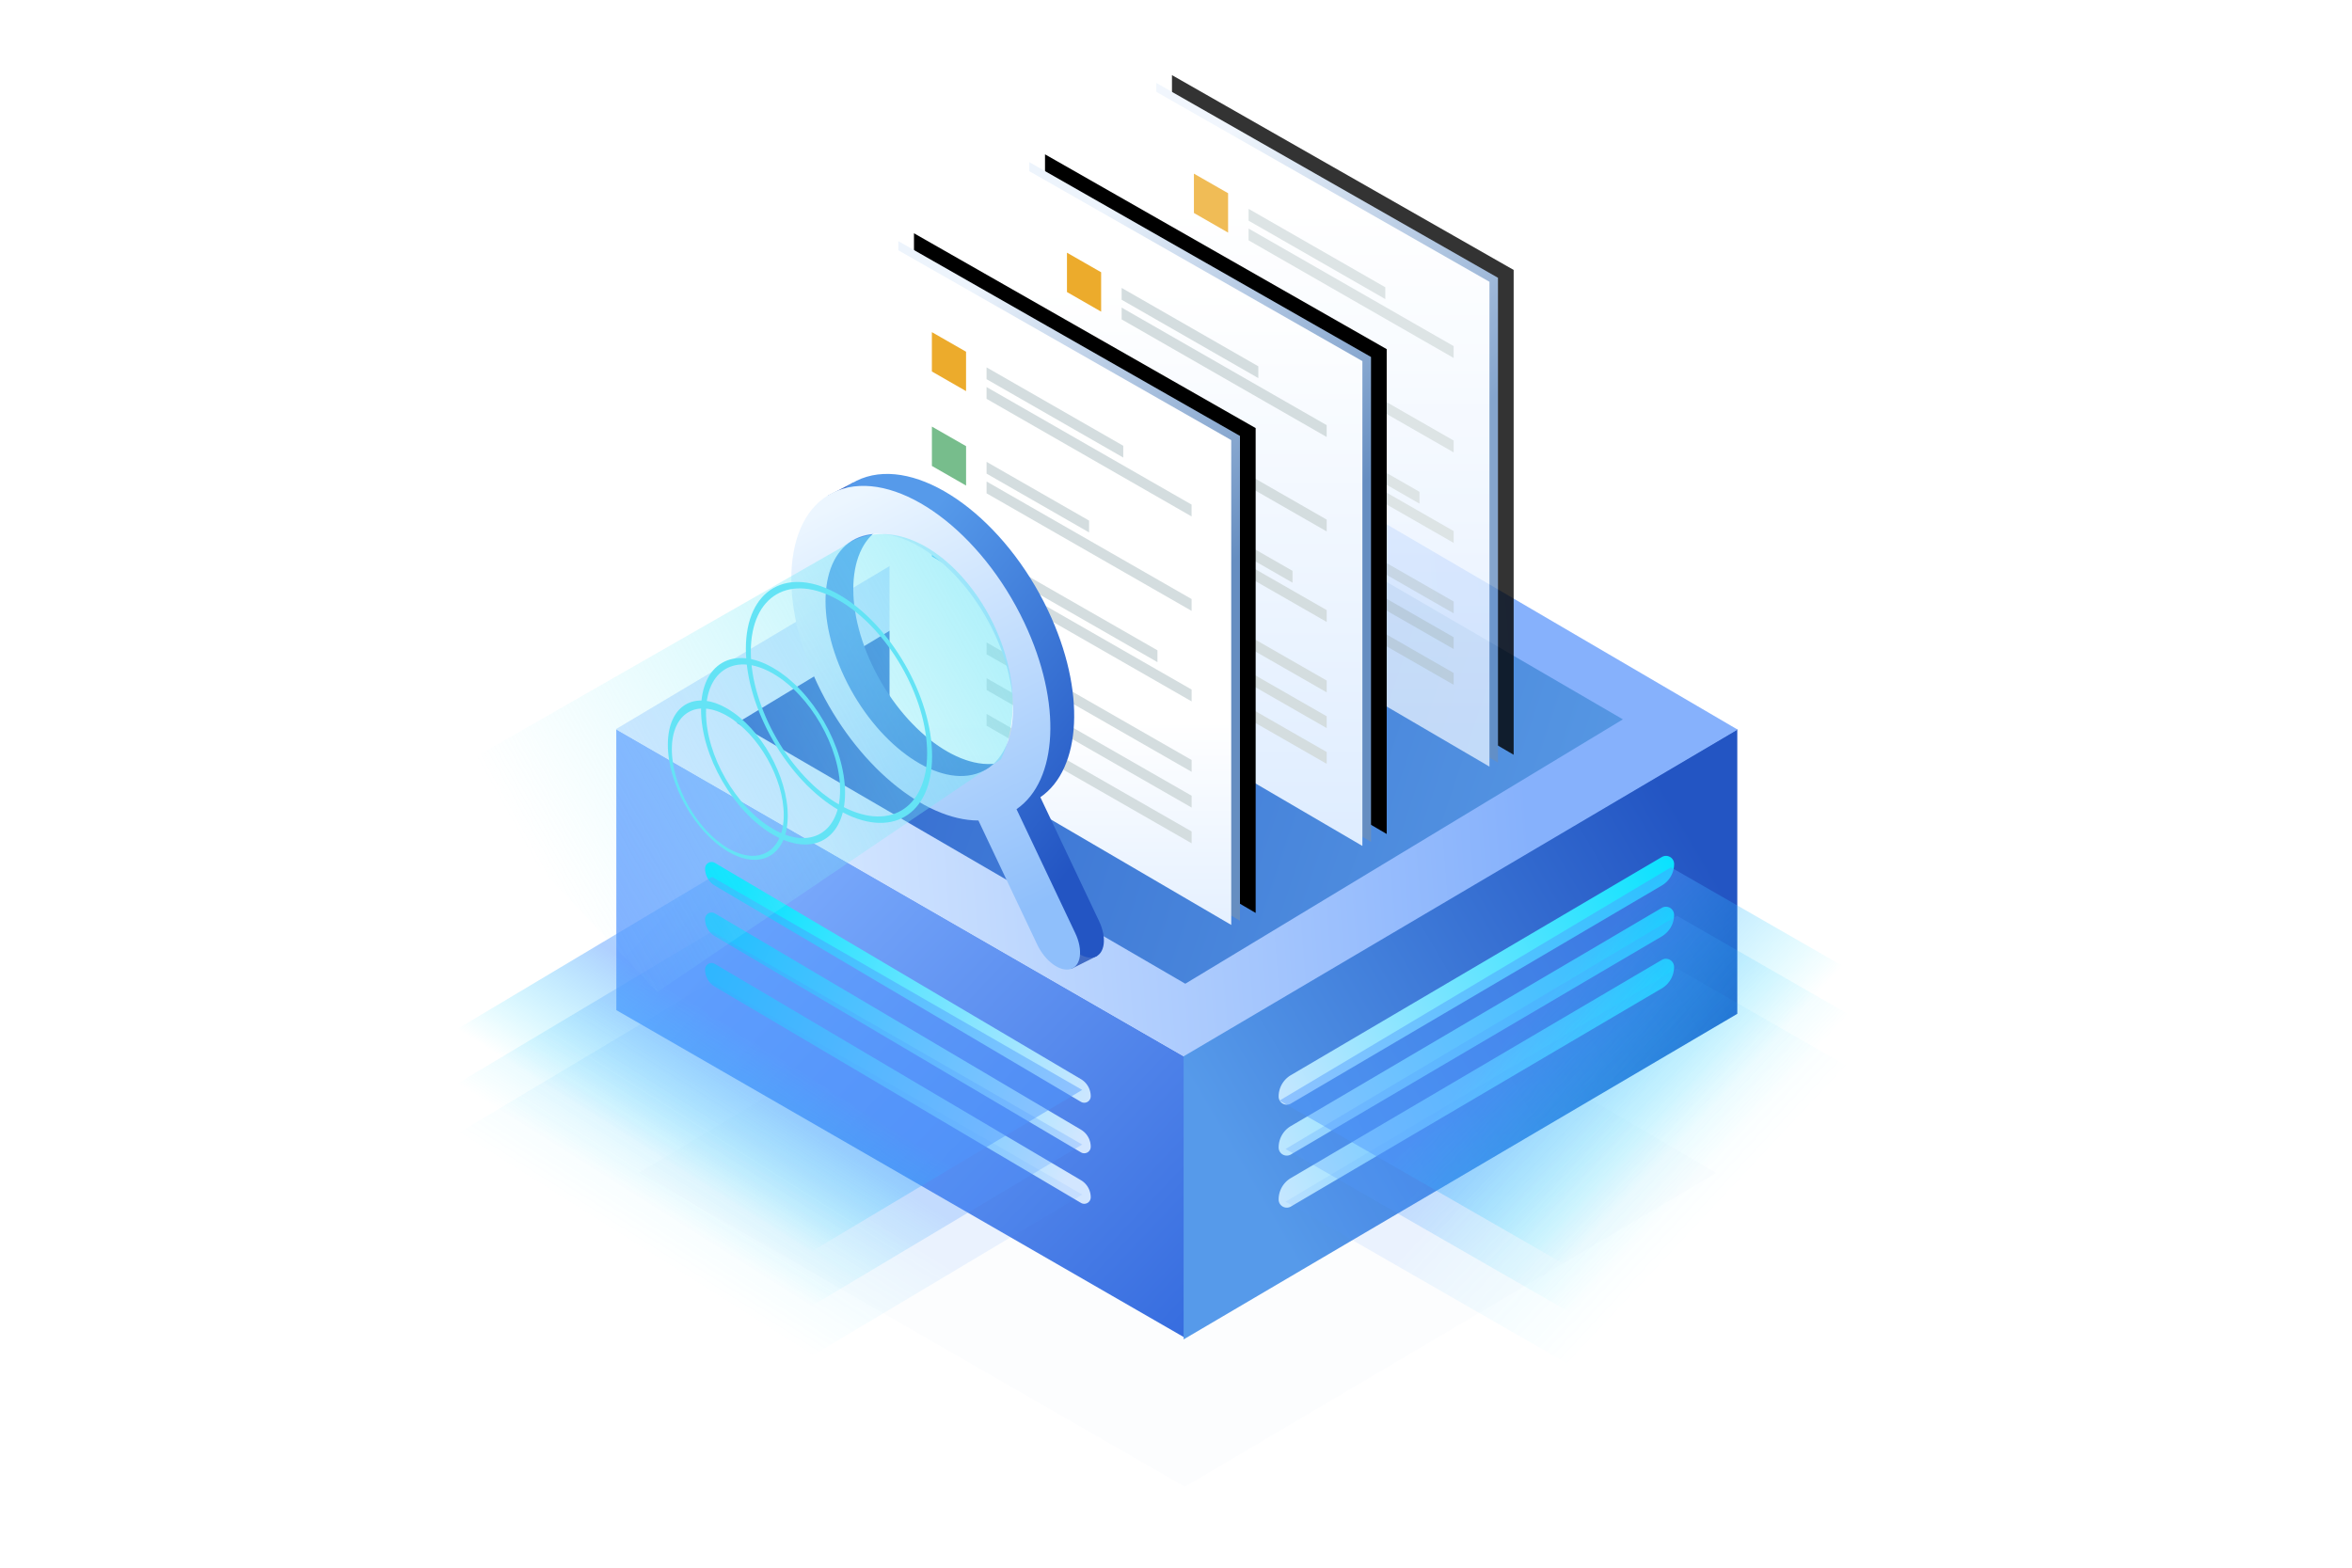 <svg width="600" height="400" xmlns="http://www.w3.org/2000/svg" xmlns:xlink="http://www.w3.org/1999/xlink"><defs><filter x="-3.9%" y="-6.7%" width="107.9%" height="113.4%" filterUnits="objectBoundingBox" id="a"><feGaussianBlur stdDeviation="3.6" in="SourceGraphic"/></filter><linearGradient x1="118.674%" y1="120.521%" x2="18.702%" y2="19.602%" id="b"><stop stop-color="#245CD7" offset="0%"/><stop stop-color="#81B0FF" offset="100%"/></linearGradient><linearGradient x1="8.847%" y1="69.622%" x2="91.153%" y2="16.607%" id="c"><stop stop-color="#569AEA" offset="0%"/><stop stop-color="#2355C3" offset="100%"/></linearGradient><linearGradient x1="18.238%" y1="52.873%" x2="80.8%" y2="50%" id="d"><stop stop-color="#D2E5FF" offset="0%"/><stop stop-color="#86B1FC" offset="100%"/></linearGradient><linearGradient x1="0%" y1="30.479%" x2="102.663%" y2="69.521%" id="e"><stop stop-color="#00E2FF" offset="0%"/><stop stop-color="#D2E6FF" offset="100%"/></linearGradient><linearGradient x1="57.553%" y1="41.111%" x2="37.247%" y2="59.903%" id="f"><stop stop-color="#4E98FF" offset="0%"/><stop stop-color="#00E9FF" stop-opacity="0" offset="100%"/></linearGradient><linearGradient x1="100%" y1="58.134%" x2="-28.476%" y2="32.422%" id="g"><stop stop-color="#5697E3" offset="0%"/><stop stop-color="#2658C7" offset="100%"/></linearGradient><linearGradient x1="115.244%" y1="26.5%" x2="-17.561%" y2="73.144%" id="h"><stop stop-color="#00E2FF" offset="0%"/><stop stop-color="#D2E6FF" offset="100%"/></linearGradient><linearGradient x1="115.244%" y1="24.133%" x2="-17.561%" y2="75.476%" id="i"><stop stop-color="#00E2FF" offset="0%"/><stop stop-color="#D2E6FF" offset="100%"/></linearGradient><linearGradient x1="31.088%" y1="42.525%" x2="60.07%" y2="58.465%" id="j"><stop stop-color="#4E98FF" offset="0%"/><stop stop-color="#00E9FF" stop-opacity="0" offset="100%"/></linearGradient><linearGradient x1="64.759%" y1="61.84%" x2="37.368%" y2="0%" id="m"><stop stop-color="#668EC1" offset="0%"/><stop stop-color="#EDF4FC" offset="100%"/></linearGradient><path id="l" d="M2.86.169l87.166 49.707v123.708L2.861 122.61z"/><filter x="-21.8%" y="-14.4%" width="152.8%" height="126.5%" filterUnits="objectBoundingBox" id="k"><feOffset dx="4" dy="-2" in="SourceAlpha" result="shadowOffsetOuter1"/><feGaussianBlur stdDeviation="7" in="shadowOffsetOuter1" result="shadowBlurOuter1"/><feColorMatrix values="0 0 0 0 0 0 0 0 0 0.351 0 0 0 0 0.756 0 0 0 0.2 0" in="shadowBlurOuter1"/></filter><linearGradient x1="50%" y1="114.902%" x2="50%" y2="18.081%" id="n"><stop stop-color="#D8E9FF" offset="0%"/><stop stop-color="#FFF" offset="100%"/></linearGradient><path id="p" d="M2.473.377L89.64 50.084v123.708L2.473 122.818z"/><filter x="-21.8%" y="-14.4%" width="152.8%" height="126.5%" filterUnits="objectBoundingBox" id="o"><feOffset dx="4" dy="-2" in="SourceAlpha" result="shadowOffsetOuter1"/><feGaussianBlur stdDeviation="7" in="shadowOffsetOuter1" result="shadowBlurOuter1"/><feColorMatrix values="0 0 0 0 0 0 0 0 0 0.351 0 0 0 0 0.756 0 0 0 0.2 0" in="shadowBlurOuter1"/></filter><path id="r" d="M3.043.52l87.165 49.707v123.708L3.043 122.96z"/><filter x="-21.8%" y="-14.4%" width="152.8%" height="126.5%" filterUnits="objectBoundingBox" id="q"><feOffset dx="4" dy="-2" in="SourceAlpha" result="shadowOffsetOuter1"/><feGaussianBlur stdDeviation="7" in="shadowOffsetOuter1" result="shadowBlurOuter1"/><feColorMatrix values="0 0 0 0 0 0 0 0 0 0.351 0 0 0 0 0.756 0 0 0 0.2 0" in="shadowBlurOuter1"/></filter><linearGradient x1="50%" y1="114.902%" x2="50%" y2="70.066%" id="s"><stop stop-color="#D8E9FF" offset="0%"/><stop stop-color="#FFF" offset="100%"/></linearGradient><linearGradient x1="43.867%" y1="9.941%" x2="95.386%" y2="76.427%" id="t"><stop stop-color="#569AEA" offset="0%"/><stop stop-color="#2355C3" offset="100%"/></linearGradient><linearGradient x1="35.851%" y1="1.821%" x2="63.776%" y2="93.027%" id="u"><stop stop-color="#ECF6FF" offset="0%"/><stop stop-color="#8FBFFB" offset="100%"/></linearGradient><linearGradient x1="97.269%" y1="27.321%" x2="11.025%" y2="67.642%" id="v"><stop stop-color="#64E3F5" offset="0%"/><stop stop-color="#9DF3FB" stop-opacity="0" offset="100%"/></linearGradient></defs><g fill="none" fill-rule="evenodd"><path fill="#114BBB" opacity=".106" filter="url(#a)" d="M74.012 278.227l135.915-81.184 138.875 81.235-135.531 80.077z" transform="translate(89 21)"/><path fill="url(#b)" d="M.448 85.064l145.082 83.628.018 71.66L.467 156.739z" transform="translate(156.766 101)"/><path fill="url(#c)" d="M145.177 168.137l141.245-83.073v72.617l-141.245 83.072z" transform="translate(156.766 101)"/><path fill="url(#d)" d="M.32 85.064L142.014.618l144.48 84.539-141.314 83.366z" transform="translate(156.766 101)"/><g transform="translate(179.869 219.917)" fill="url(#e)"><path d="M98.377 59.799a1.652 1.652 0 0 1-2.493 1.422L2.497 6.051A5.083 5.083 0 0 1 0 1.673 1.655 1.655 0 0 1 2.497.25l93.387 55.182a5.073 5.073 0 0 1 2.493 4.368zM98.377 72.69a1.652 1.652 0 0 1-2.493 1.423L2.497 18.943A5.083 5.083 0 0 1 0 14.565a1.655 1.655 0 0 1 2.497-1.425l93.387 55.182a5.073 5.073 0 0 1 2.493 4.368zM98.377 85.583a1.652 1.652 0 0 1-2.493 1.422L2.497 31.834A5.083 5.083 0 0 1 0 27.458a1.655 1.655 0 0 1 2.497-1.425l93.387 55.182a5.073 5.073 0 0 1 2.493 4.368z"/></g><g transform="translate(89 223.006)" fill="url(#f)"><path opacity=".1" d="M.487 82.462L92.65 27.441l94.424 54.348L94.91 136.81z"/><path opacity=".25" d="M.487 69.694L92.65 14.672l94.424 54.348-92.162 55.022z"/><path opacity=".45" d="M.487 55.764L92.65.743l94.424 54.348-92.162 55.021z"/></g><path fill="url(#g)" d="M99 83.482L210.627 16 325 82.545 213.37 150z" transform="translate(89 101)"/><g><path d="M100.889 2.085c0 2.249-1.19 4.33-3.129 5.47L3.128 63.208A2.076 2.076 0 0 1 0 61.42c0-2.248 1.19-4.328 3.128-5.468L97.76.295a2.076 2.076 0 0 1 3.129 1.79z" fill="url(#h)" transform="translate(326.182 218.373)"/><path d="M3.128 68.939l94.617-55.666a2.08 2.08 0 0 1 3.135 1.792 6.359 6.359 0 0 1-3.135 5.481L3.128 76.197A2.076 2.076 0 0 1 0 74.408c0-2.248 1.19-4.33 3.128-5.47zM3.135 82.201L97.75 26.55a2.076 2.076 0 0 1 3.129 1.79c0 2.248-1.19 4.329-3.129 5.469L3.135 89.475A2.08 2.08 0 0 1 0 87.682a6.359 6.359 0 0 1 3.135-5.48z" fill="url(#i)" transform="translate(326.182 218.373)"/><g transform="translate(326.182 220.917)" fill="url(#j)"><path opacity=".1" d="M1.76 85.699l99.86-59.518 81.878 47.045-99.855 59.517z"/><path opacity=".25" d="M1.76 72.256l99.86-59.511 81.878 47.051-99.855 59.511z"/><path opacity=".45" d="M.22 59.9L100.08.39l81.877 47.036-99.854 59.526z"/></g></g><g><g opacity=".8"><g transform="translate(292.112 21)"><use fill="#000" filter="url(#k)" xlink:href="#l"/><use fill="url(#m)" xlink:href="#l"/></g><path fill="url(#n)" d="M.687 1.192L87.852 50.9v123.707L.687 123.623z" transform="translate(292.112 21)"/><path fill="#ECAB2C" d="M304.571 44.306l8.718 4.994v10.049l-8.718-5.005z"/><path fill="#77BD8C" d="M304.576 68.405l8.718 4.994v10.049l-8.718-5.005z"/><path fill="#5EC2FB" d="M304.582 91.5l8.717 4.995v10.049l-8.717-5.004z"/><path fill="#D4DDDF" d="M318.52 58.315l52.303 29.995v3.019l-52.302-30.005v-3.009zM318.52 53.29l34.869 20.007v3.01L318.52 56.31v-3.02zM318.526 82.414l52.302 29.995v3.019l-52.303-29.995v-3.019zM318.525 77.4l26.15 14.992v3.02l-26.151-15.003V77.4zM318.529 100.496l43.586 24.99v3.02l-43.585-25.001v-3.009zM318.53 105.51l52.303 29.995v3.019l-52.303-29.995zM318.53 123.481l52.303 29.995v3.018L318.53 126.5zM318.53 132.598l52.303 29.995v3.018l-52.303-29.994zM318.53 141.715l52.303 29.995v3.018l-52.303-29.994z"/></g><g transform="translate(260.112 41)"><use fill="#000" filter="url(#o)" xlink:href="#p"/><use fill="url(#m)" xlink:href="#p"/></g><path fill="url(#n)" d="M.27 1.43l87.165 49.708v123.707L.269 123.861z" transform="translate(260.112 41)"/><path fill="#ECAB2C" d="M272.184 64.475l8.717 4.994v10.048l-8.717-5.004z"/><path fill="#77BD8C" d="M272.19 88.574l8.716 4.994v10.049l-8.717-5.005z"/><path fill="#5EC2FB" d="M272.194 111.67l8.718 4.994v10.049l-8.718-5.004z"/><path fill="#D4DDDF" d="M286.133 78.484l52.303 29.995v3.019l-52.303-30.005v-3.009zM286.132 73.46l34.87 20.006v3.009l-34.869-19.997V73.46zM286.138 102.583l52.303 29.995v3.019l-52.304-29.995v-3.019zM286.137 97.569l26.151 14.992v3.019l-26.152-15.002v-3.009zM286.141 120.665l43.587 24.99v3.02l-43.586-25.001v-3.009zM286.142 125.68l52.304 29.994v3.019l-52.304-29.995zM286.142 143.65l52.304 29.995v3.018l-52.304-29.994zM286.142 152.767l52.304 29.995v3.018l-52.304-29.994zM286.142 161.884l52.304 29.995v3.018l-52.304-29.994z"/><g><g transform="translate(226.112 61)"><use fill="#000" filter="url(#q)" xlink:href="#r"/><use fill="url(#m)" xlink:href="#r"/></g><path fill="url(#s)" d="M.811 1.583l87.166 49.708v123.707L.81 124.025z" transform="translate(226.112 61)"/><path fill="#ECAB2C" d="M237.725 84.747l8.717 4.994v10.05l-8.717-5.005z"/><path fill="#77BD8C" d="M237.73 108.846l8.718 4.994v10.05l-8.718-5.005z"/><path fill="#5EC2FB" d="M237.735 131.943l8.718 4.994v10.049l-8.718-5.005z"/><path fill="#D4DDDF" d="M251.674 98.757l52.303 29.995v3.018l-52.303-30.004v-3.009zM251.673 93.733l34.87 20.006v3.009L251.673 96.75v-3.018zM251.68 122.856l52.302 29.995v3.019l-52.304-29.995v-3.019zM251.678 117.842l26.151 14.992v3.019l-26.152-15.003v-3.008zM251.683 140.938l43.586 24.99v3.02l-43.585-25.001v-3.009zM251.684 145.952l52.303 29.995v3.019l-52.303-29.995zM251.684 163.923l52.303 29.995v3.018l-52.303-29.994zM251.684 173.04l52.303 29.994v3.02l-52.303-29.996zM251.684 182.157l52.303 29.994v3.02l-52.303-29.996z"/></g></g><g><path fill="#406AC5" d="M273.253 247.229l6.678-3.35-2.53-3.856-7.082 2.03zM211.234 126.452l6.475-3.35 3.643.204-2.024 2.537-7.082 2.03-1.012-1.42z"/><path d="M65.852 35.025c9.73 20.53 8.553 40.366-1.978 47.622L78.86 114.27c2.024 4.273 1.486 8.373-1.199 9.175-2.685.802-6.5-2.03-8.523-6.293L54.152 85.526c-13.971 0-31.345-14.34-41.075-34.87C2.095 27.483 5.007 5.195 19.58.882 34.15-3.43 54.871 11.854 65.852 35.025zm-6.684 2.609C51.218 20.867 36.227 9.804 25.68 12.92c-10.543 3.126-12.657 19.243-4.708 36.02 7.95 16.777 22.941 27.84 33.488 24.714 10.548-3.126 12.657-19.254 4.708-36.02z" fill="url(#t)" transform="translate(201.522 120.768)"/><path d="M59.775 38.08c9.73 20.54 8.552 40.362-1.98 47.62l14.987 31.626c2.023 4.263 1.486 8.373-1.198 9.165-2.684.791-6.502-2.02-8.524-6.283L48.072 88.584c-13.97.005-31.344-14.343-41.074-34.874C-3.983 30.54-1.07 8.251 13.504 3.938c14.568-4.324 35.29 10.961 46.27 34.142zm-7.693 2.609c-7.95-16.777-22.942-27.84-33.488-24.714-10.548 3.126-12.657 19.253-4.708 36.02 7.95 16.767 22.942 27.84 33.488 24.713 10.546-3.126 12.657-19.243 4.708-36.02z" fill="url(#u)" transform="translate(201.522 120.768)"/></g><g><path d="M100.31 3.661L.306 60.901l53.08 56.15 87.695-59.397c12.898-27.536-18.703-69.875-40.771-53.993z" fill="url(#v)" opacity=".55" transform="translate(114.288 136.064)"/><path d="M214.02 151.713c13.12 7.57 23.758 26.012 23.758 41.213 0 15.2-10.63 21.369-23.75 13.809-13.12-7.56-23.758-26.013-23.758-41.203 0-15.191 10.631-21.38 23.75-13.82zm0 1.473c12.421 7.153 22.491 24.62 22.494 39.008.003 14.388-10.063 20.231-22.483 13.078-12.42-7.154-22.49-24.63-22.493-39.019-.003-14.388 10.062-20.23 22.483-13.067z" fill="#64E3F5"/><path d="M197.204 170.399c10.145 5.853 18.372 20.14 18.374 31.895.002 11.757-8.22 16.543-18.366 10.68-10.146-5.863-18.373-20.14-18.375-31.896-.002-11.756 8.221-16.542 18.367-10.68zm0 1.463c9.446 5.456 17.105 18.757 17.107 29.7.002 10.944-7.654 15.405-17.1 9.949-9.446-5.457-17.105-18.758-17.107-29.701-.002-10.944 7.654-15.405 17.1-9.948z" fill="#64E3F5"/><path d="M185.66 180.88c8.447 5 15.296 17.202 15.298 27.245.002 10.042-6.844 14.13-15.29 9.122-8.448-5.008-15.298-17.203-15.3-27.245 0-10.042 6.846-14.13 15.292-9.122zm0 1.87c7.884 4.63 14.277 15.916 14.278 25.202.002 9.286-6.388 13.071-14.272 8.441-7.884-4.63-14.276-15.916-14.278-25.202-.001-9.287 6.388-13.072 14.272-8.442z" fill="#64E3F5"/></g></g></svg>